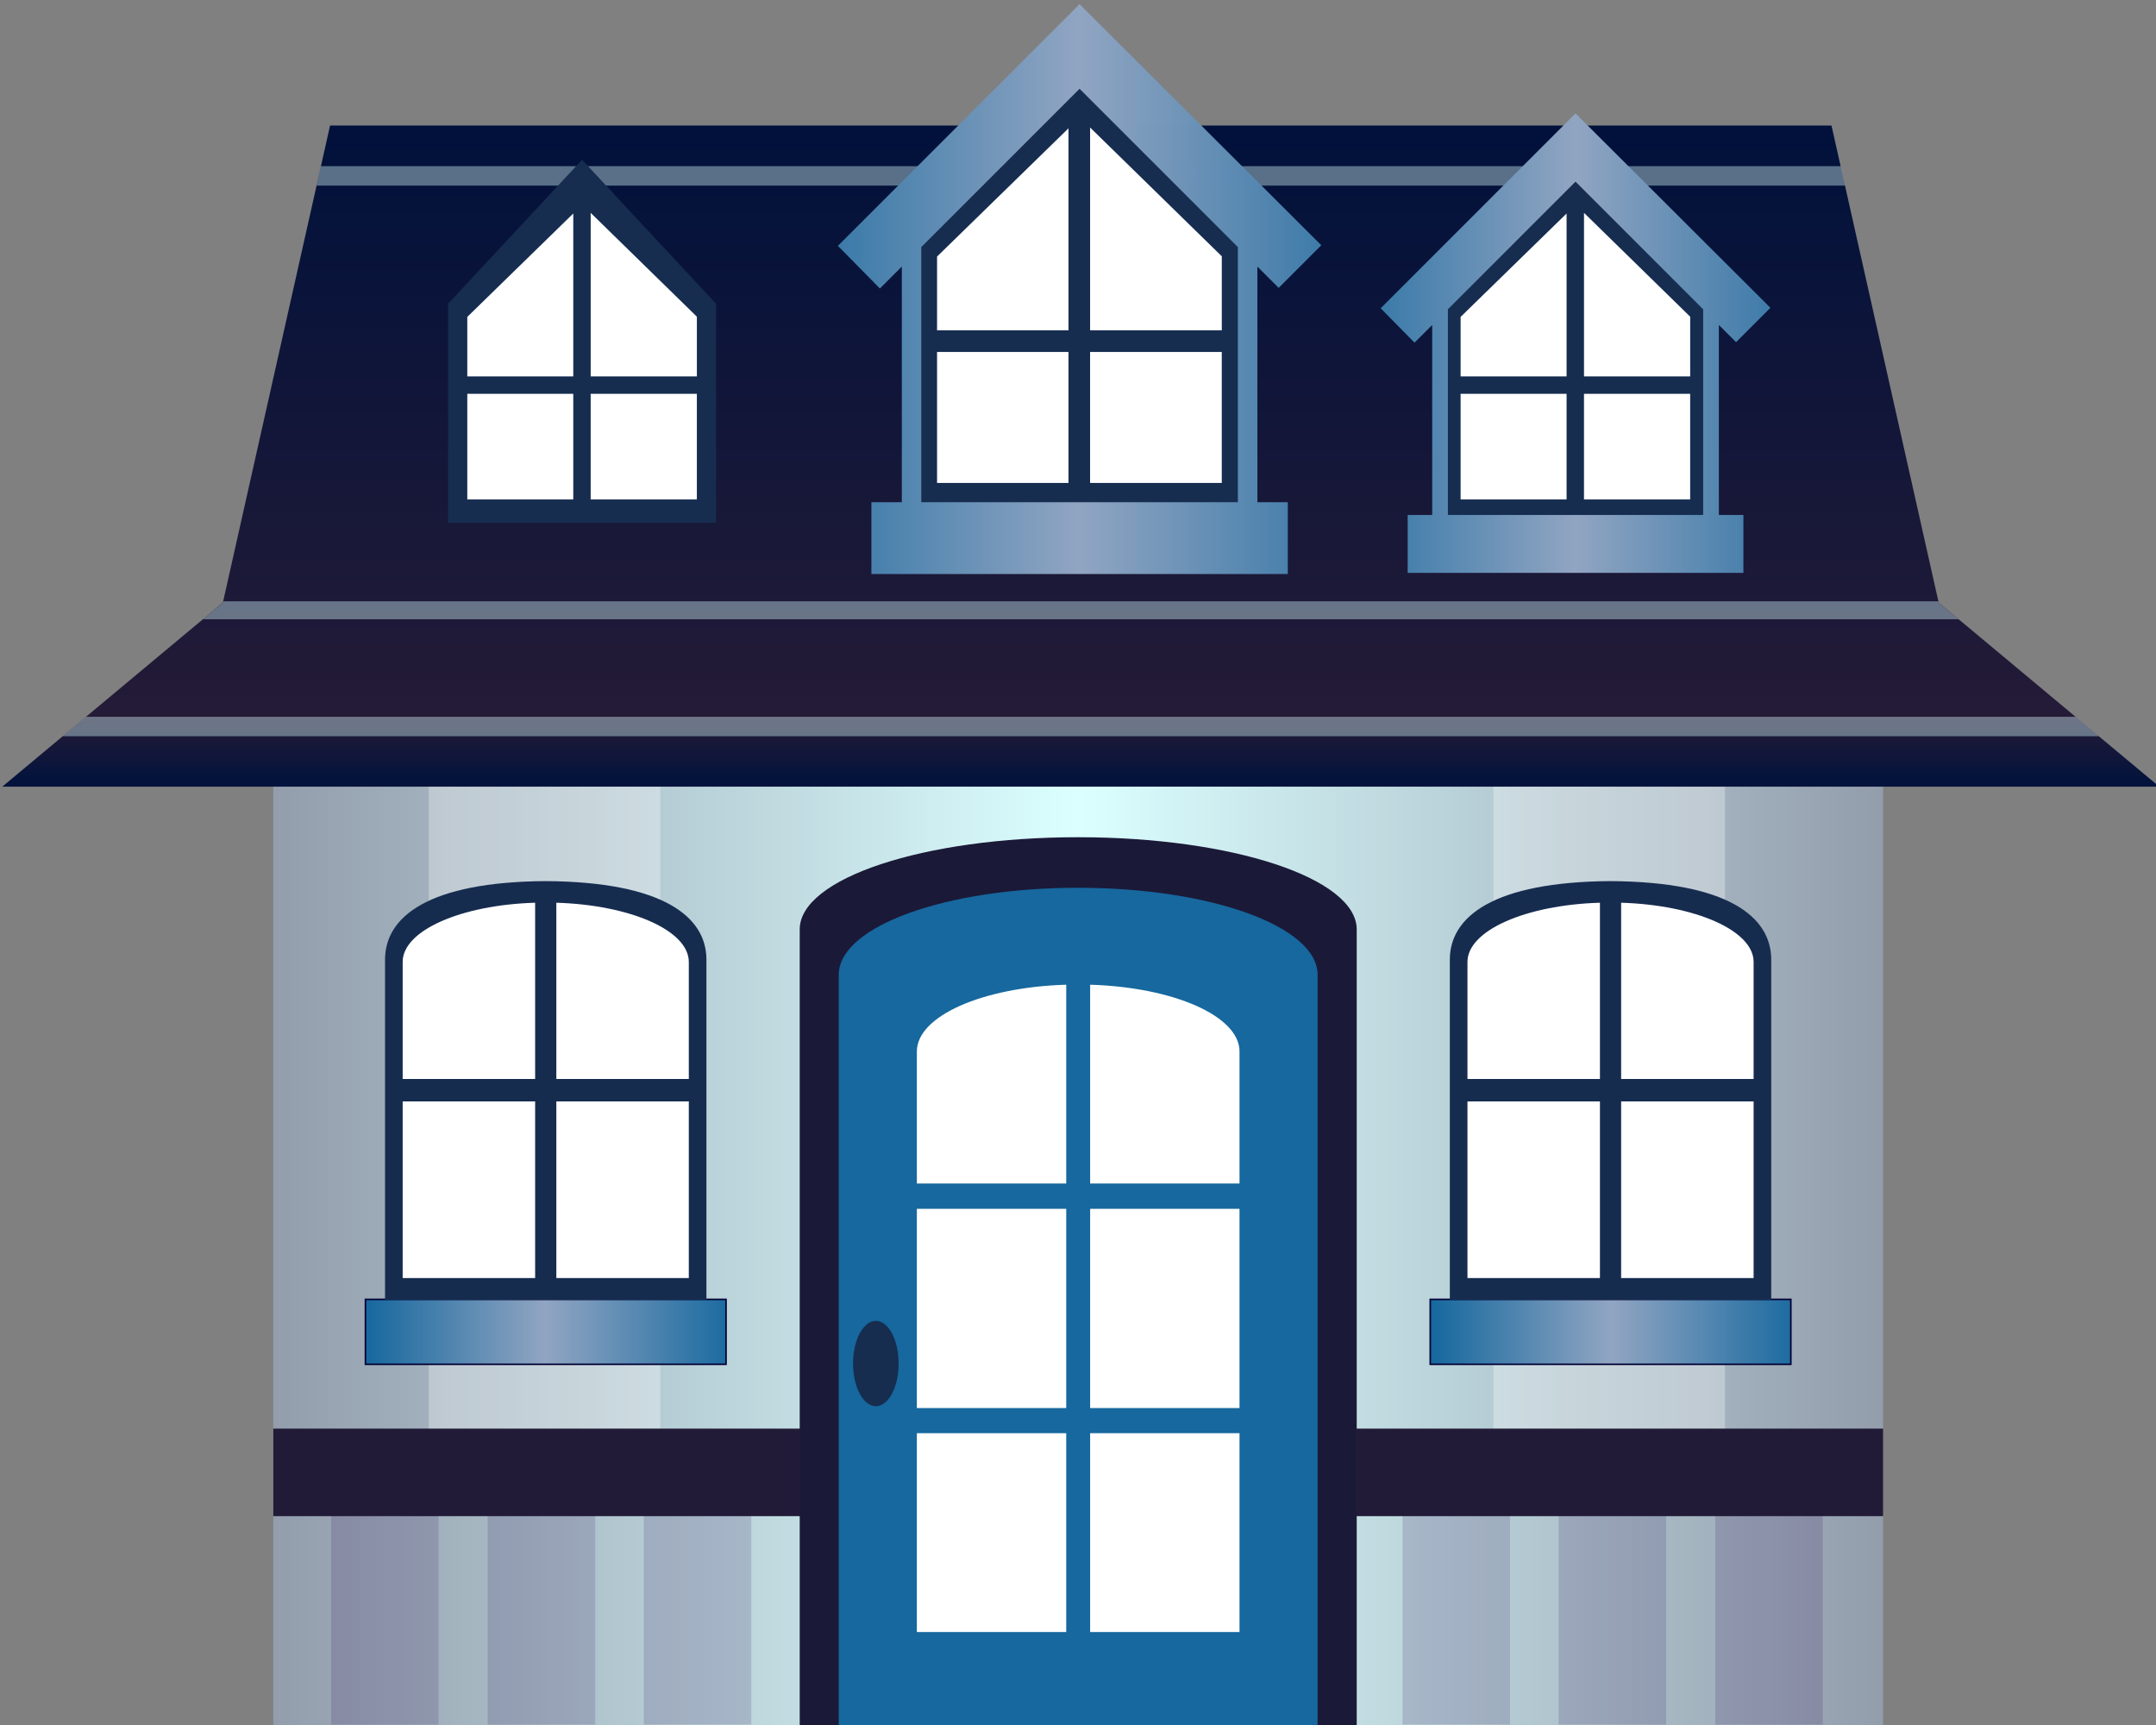<svg xmlns="http://www.w3.org/2000/svg" viewBox="0 0 158.813 127.057" xmlns:xlink="http://www.w3.org/1999/xlink">
<rect x="0" y="0" width="158.813" height="127.057" fill="#808080" stroke="none"/>
<defs>
<clipPath clipPathUnits="userSpaceOnUse">
<path fill="url(#linearGradient4754)" d="m115.25,730.86c-2.675,1.591-54.641,32.51-75.298,46.75l-14.355,27.531v129.32h179.31v-129.32l-14.355-27.531c-20.66-14.24-72.63-45.16-75.3-46.75z"/>
</clipPath>
<linearGradient id="linearGradient13169" xlink:href="#linearGradient6039" x1="43.101" gradientUnits="userSpaceOnUse" x2="98.42"/>
<linearGradient id="linearGradient13167" x1="36.308" gradientUnits="userSpaceOnUse" x2="256.31">
<stop offset="0" stop-color="#939dac"/>
<stop offset=".5" stop-color="#dbffff"/>
<stop offset="1" stop-color="#939dac"/>
</linearGradient>
<linearGradient id="linearGradient8182" xlink:href="#linearGradient13167" x1="36.308" x2="256.31" gradientUnits="userSpaceOnUse"/>
<linearGradient id="linearGradient13171" xlink:href="#linearGradient6039" x1="43.21" gradientUnits="userSpaceOnUse" x2="98.615"/>
<linearGradient gradientTransform="matrix(.515 0 0 .47 333.76 486.83)" xlink:href="#linearGradient13173" id="linearGradient8520" y1="758.94" y2="668.63" gradientUnits="userSpaceOnUse" x2="0"/>
<linearGradient gradientTransform="translate(-.005 353.16)" id="linearGradient13175" xlink:href="#linearGradient6039" x1="462.24" gradientUnits="userSpaceOnUse" x2="497.83"/>
<linearGradient gradientTransform="matrix(.515 0 0 .47 333.76 486.83)" id="linearGradient13173" y1="758.94" y2="668.63" gradientUnits="userSpaceOnUse" x2="0">
<stop offset="0" stop-color="#03133c"/>
<stop offset=".091" stop-color="#241b37"/>
<stop offset="1" stop-color="#00113b"/>
</linearGradient>
<linearGradient id="linearGradient6039">
<stop offset="0" stop-color="#16689e"/>
<stop offset=".5" stop-color="#91a5c2"/>
<stop offset="1" stop-color="#1c6ba0" stop-opacity=".988"/>
</linearGradient>
</defs>
<g transform="matrix(.539 0 0 .539 .561 -357.165)">
<path fill="url(#linearGradient8182)" d="m36.308,758.51h220v140h-220z"/>
</g>
<g transform="matrix(.539 0 0 .539 .681 -357.165)">
<path opacity=".149" fill="#205" d="m360.34,537.38v14.844h6.906v-14.844h-6.906zm10.062,0v14.844h6.906v-14.844h-6.906zm10.031,0v14.844h6.906v-14.844h-6.906zm48.75,0v14.844h6.906v-14.844h-6.906zm10.031,0v14.844h6.906v-14.844h-6.906zm10.062,0v14.844h6.906v-14.844h-6.906z" transform="matrix(2.127 0 0 2.127 -722.46 -276.28)"/>
</g>
<g transform="matrix(.539 0 0 .539 .561 -357.165)">
<path opacity=".312" fill="#fff" d="m366.62,484.34v52.531h14.875v-52.531h-14.875zm68.406,0v52.531h14.875v-52.531h-14.875z" transform="matrix(2.127 0 0 2.127 -722.24 -276.28)"/>
</g>
<g transform="matrix(.539 0 0 .539 .561 -357.165)">
<path fill="#221b37" d="m36.308,857.86h220v11.96h-220z"/>
</g>
<g transform="matrix(.478 0 0 .478 6.37 -308.556)">
<path fill="url(#linearGradient13169)" stroke="#000035" stroke-width=".24" d="m42.989,845.73h55.569v10h-55.569z"/>
<path fill="#162c4f" d="m70.773,781.28c-18.036,.115-24.765,5.46-24.765,12.111v52.398h49.53v-52.398c0-6.651-6.728-11.996-24.765-12.111z"/>
<path fill="#fff" d="m69.14,784.61c-11.441,.343-20.414,4.276-20.414,9.123v18.034h20.414zm3.267,0v27.158h20.414v-18.034c0-4.843-8.985-8.775-20.414-9.123zm-23.681,30.613v27.218h20.414v-27.218zm23.681,0v27.218h20.414v-27.218z"/>
</g>
<g transform="matrix(.478 0 0 .478 84.804 -308.556)">
<path fill="url(#linearGradient13171)" stroke="#000035" stroke-width=".24" d="m42.989,845.73h55.569v10h-55.569z"/>
<path fill="#162c4f" d="m70.773,781.28c-18.036,.115-24.765,5.46-24.765,12.111v52.398h49.53v-52.398c0-6.651-6.728-11.996-24.765-12.111z"/>
<path fill="#fff" d="m69.14,784.61c-11.441,.343-20.414,4.276-20.414,9.123v18.034h20.414zm3.267,0v27.158h20.414v-18.034c0-4.843-8.985-8.775-20.414-9.123zm-23.681,30.613v27.218h20.414v-27.218zm23.681,0v27.218h20.414v-27.218z"/>
</g>
<g transform="matrix(.539 0 0 .523 1.409 -347.208)">
<path fill="#1b1938" d="m144.72,781.78c-21.082,0-38.044,5.778-38.044,12.984v112.56h76.122v-112.56c0-7.206-16.996-12.984-38.078-12.984z"/>
<path fill="#16689e" d="m144.72,788.9c-18.124,0-32.706,5.45-32.706,12.247v106.18h65.44v-106.18c0-6.797-14.611-12.247-32.735-12.247z"/>
<path fill="#fff" d="m143.1,802.55c-11.441,.353-20.414,4.408-20.414,9.406v18.594h20.414v-28zm3.267,0v28h20.414v-18.594c0-4.994-8.985-9.047-20.414-9.406zm-23.681,31.562v28.062h20.414v-28.062h-20.414zm23.681,0v28.062h20.414v-28.062h-20.414zm-23.681,31.594v28h20.414v-28h-20.414zm23.681,0v28h20.414v-28h-20.414z"/>
<path fill="#162d50" d="m119.28,495.7c0,2.212-1.794,4.006-4.006,4.006-2.212,0-4.006-1.794-4.006-4.006 0-2.212 1.794-4.006 4.006-4.006 2.212,0 4.006,1.794 4.006,4.006z" transform="matrix(.778 0 0 1.5 27.398 112.35)"/>
</g>
<g transform="matrix(1.147 0 0 1.147 -388.653 -910.041)">
<path fill="url(#linearGradient8520)" d="m360.04,801.47-6.883,30.633-14.166,11.819h138.52l-14.166-11.819-6.883-30.633h-56.649z"/>
<path opacity=".4" fill="#d9fcfd" d="m359.45,804.08-.273,1.249h98.156l-.273-1.249h-97.609zm-15.086,35.357-1.496,1.249h130.77l-1.496-1.249h-127.78z"/>
</g>
<g transform="matrix(1.435 0 0 1.435 -609.32 -1151.136)">
<path fill="#162d50" d="m471.49,814.52 8.531-9.169 8.531,9.169v13.94h-17.063z"/>
<path fill="#fff" d="m480.57,808.73v10.411h6.76v-3.801zm-1.109,.041-6.747,6.582v3.788h6.747zm-6.747,11.479v6.722h6.747v-6.722zm7.855,0v6.722h6.76v-6.722z"/>
</g>
<g transform="matrix(1.435 0 0 1.435 -609.32 -1150.967)">
<path fill="url(#linearGradient13175)" d="m480.03,802.28-12.406,12.406 2.156,2.188 1.125-1.125v12.094h-1.562v3.688h21.375v-3.688h-1.562v-12.094l1.094,1.094 2.188-2.188zm0,4.344 8.125,8.125v13.094h-16.25v-13.094z"/>
</g>
<g transform="matrix(1.157 0 0 1.157 -512.509 -920.023)">
<path fill="#162d50" d="m471.49,814.52 8.531-9.169 8.531,9.169v13.94h-17.063z"/>
<path fill="#fff" d="m480.57,808.73v10.411h6.76v-3.801zm-1.109,.041-6.747,6.582v3.788h6.747zm-6.747,11.479v6.722h6.747v-6.722zm7.855,0v6.722h6.76v-6.722z"/>
</g>
<g transform="matrix(1.157 0 0 1.157 -512.509 -919.886)">
<path fill="url(#linearGradient13175)" d="m480.03,802.28-12.406,12.406 2.156,2.188 1.125-1.125v12.094h-1.562v3.688h21.375v-3.688h-1.562v-12.094l1.094,1.094 2.188-2.188zm0,4.344 8.125,8.125v13.094h-16.25v-13.094z"/>
</g>
<g transform="matrix(1.157 0 0 1.157 -439.34 -920.023)">
<path fill="#162d50" d="m471.49,814.52 8.531-9.169 8.531,9.169v13.94h-17.063z"/>
<path fill="#fff" d="m480.57,808.73v10.411h6.76v-3.801zm-1.109,.041-6.747,6.582v3.788h6.747zm-6.747,11.479v6.722h6.747v-6.722zm7.855,0v6.722h6.76v-6.722z"/>
</g>
<g transform="matrix(1.157 0 0 1.157 -439.34 -919.886)">
<path fill="url(#linearGradient13175)" d="m480.03,802.28-12.406,12.406 2.156,2.188 1.125-1.125v12.094h-1.562v3.688h21.375v-3.688h-1.562v-12.094l1.094,1.094 2.188-2.188zm0,4.344 8.125,8.125v13.094h-16.25v-13.094z"/>
</g>
<g transform="matrix(1.147 0 0 1.147 -388.653 -910.041)">
<path opacity=".4" fill="#d9fcfd" d="m353.19,479.66-.031,.094-1.281,1.062h112.75l-1.281-1.062-.031-.094h-110.12z" transform="translate(0 352.36)"/>
</g>
</svg>
